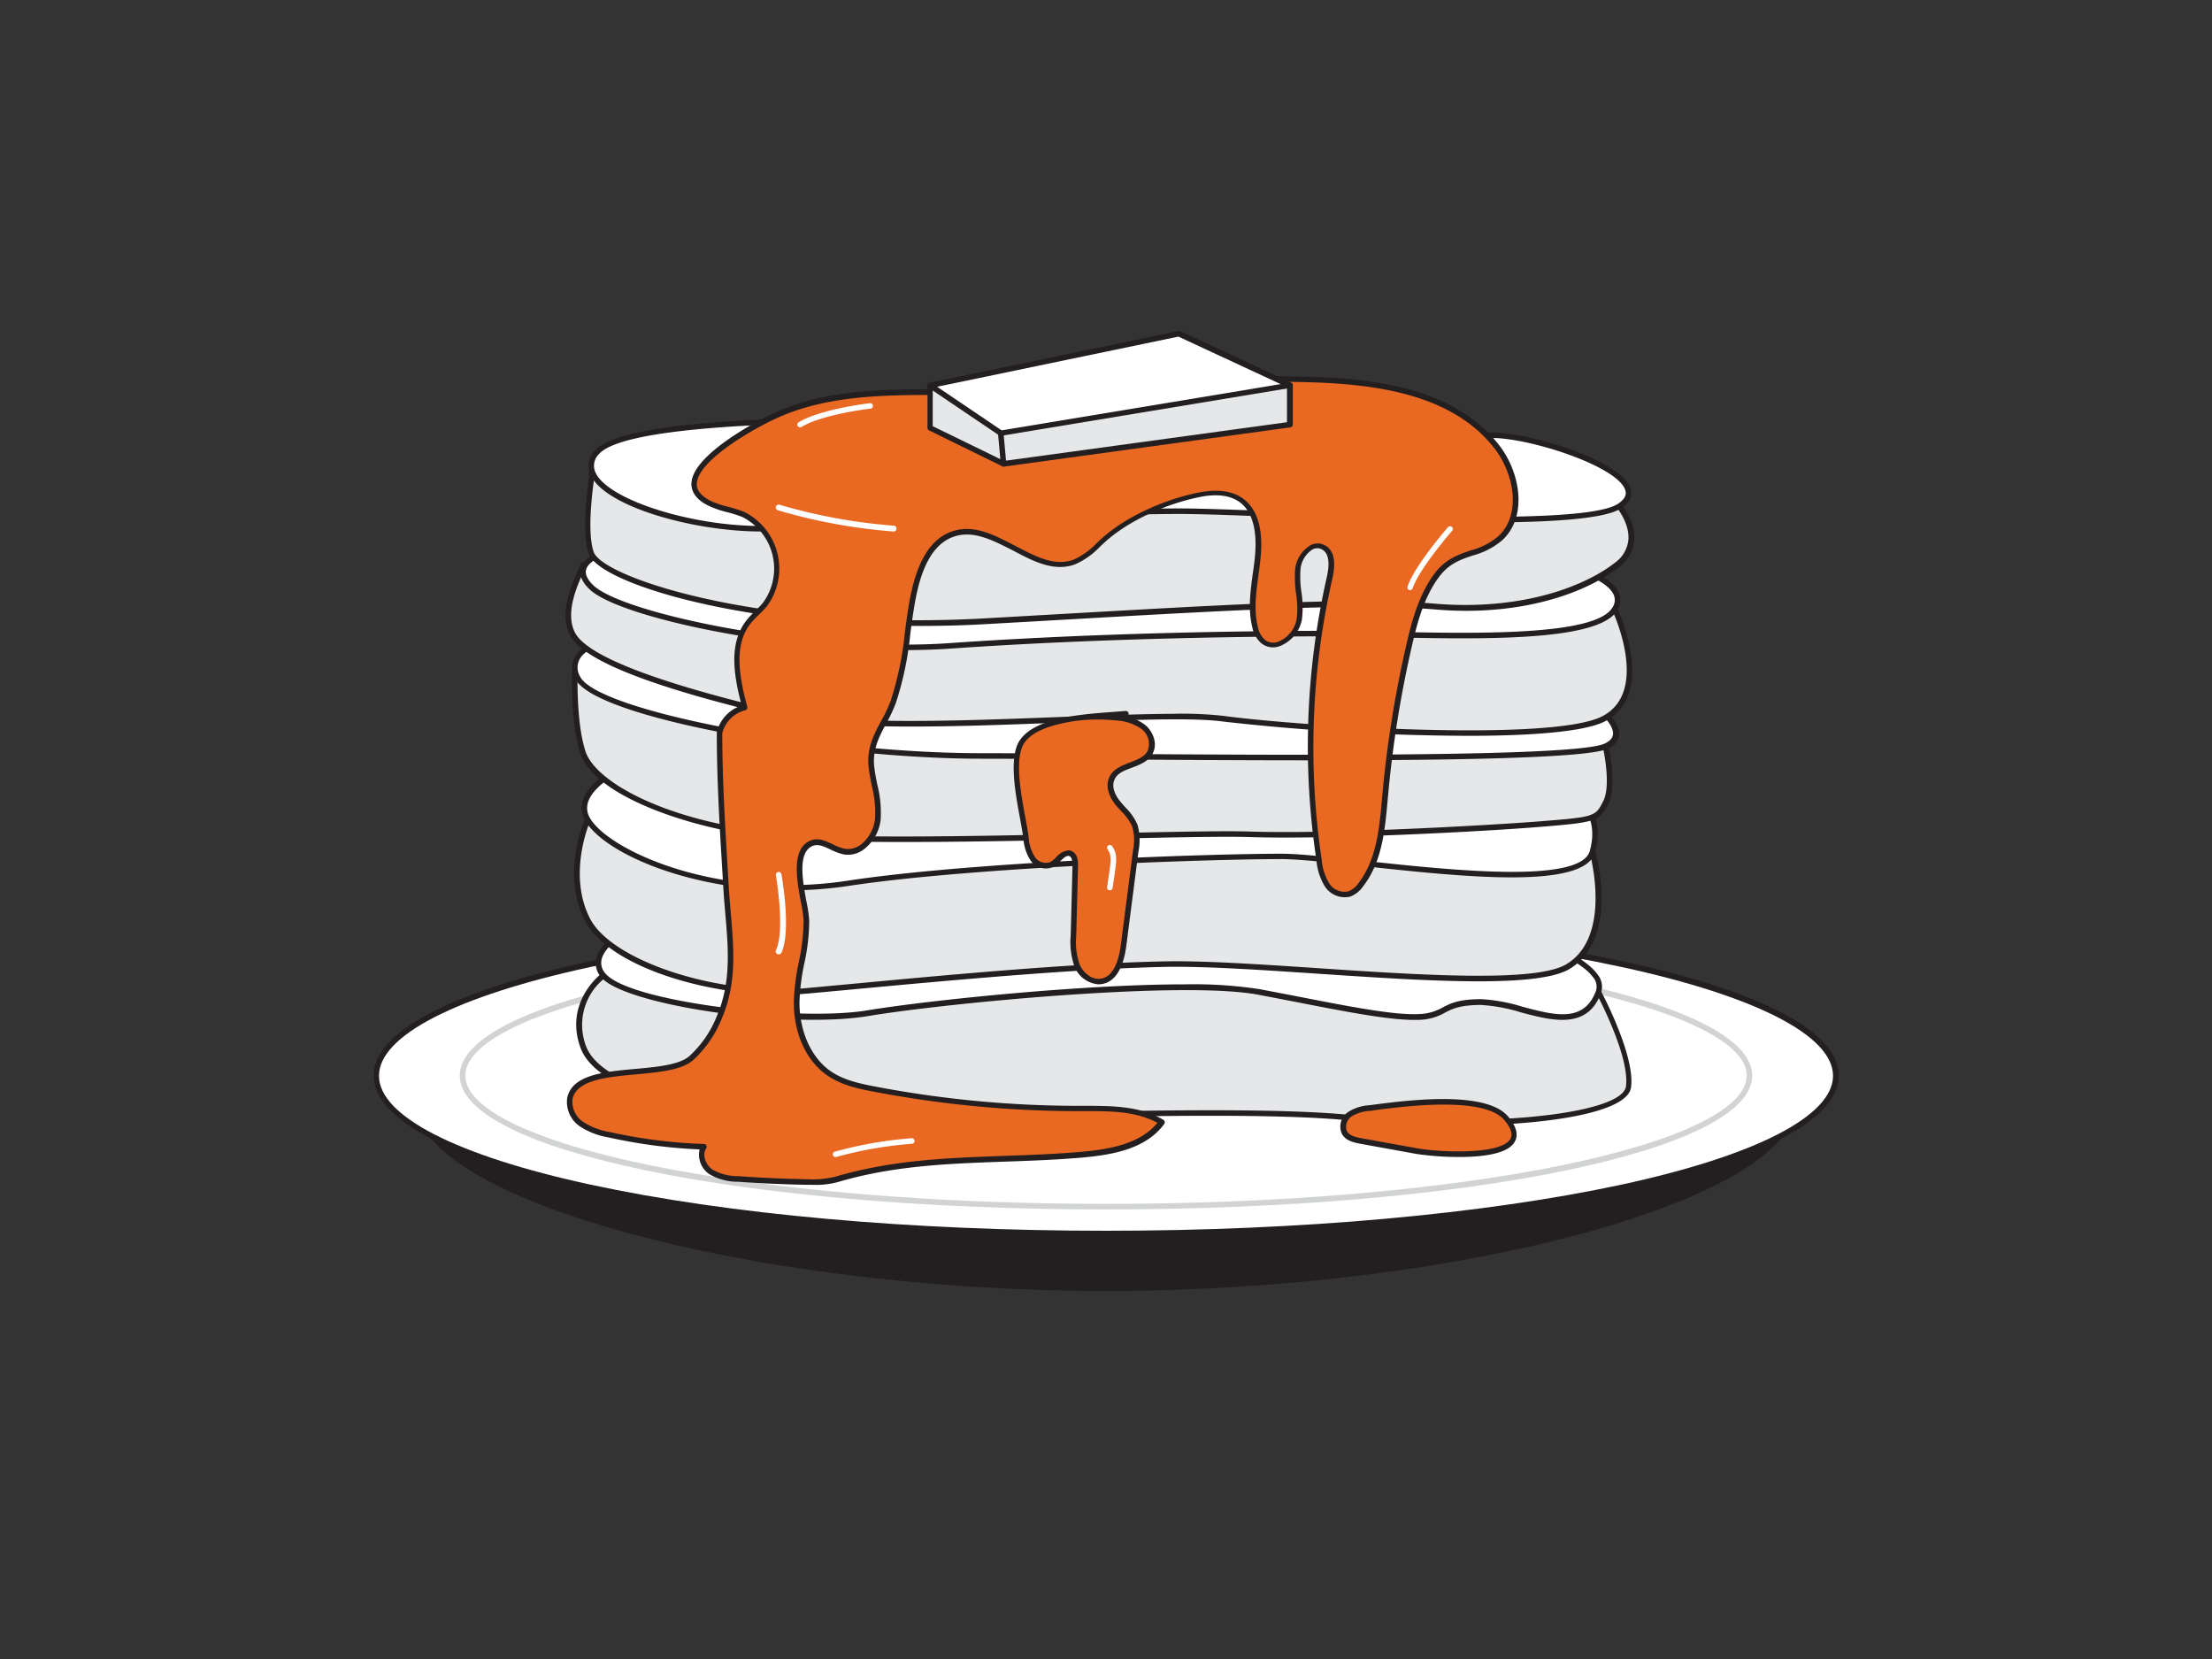 <svg xmlns="http://www.w3.org/2000/svg" viewBox="0 0 400 300"><rect x="0" y="0" width="400" height="300" fill="#333333" stroke="none"/><g id="_434_american_pancake_flatline" data-name="#434_american_pancake_flatline"><path d="M324.32,199.32c0,15.76-55.66,33.59-124.32,33.59S75.68,215.08,75.68,199.32,131.34,170.8,200,170.8,324.32,183.57,324.32,199.32Z" fill="#231f20"/><path d="M200,233.45c-64.18,0-124.86-16.59-124.86-34.13C75.14,183,130,170.26,200,170.26S324.86,183,324.86,199.32C324.86,216.86,264.18,233.45,200,233.45Zm0-62.11c-33.17,0-64.34,3-87.79,8.34-22.87,5.25-36,12.41-36,19.64,0,7.45,13.46,15.74,36,22.19,24.52,7,55.69,10.86,87.76,10.86s63.24-3.86,87.76-10.86c22.56-6.45,36-14.74,36-22.19,0-7.23-13.12-14.39-36-19.64C264.34,174.3,233.17,171.34,200,171.34Z" fill="#231f20"/><ellipse cx="200" cy="194.5" rx="131.97" ry="28.52" fill="#fff"/><path d="M200,223.52c-35.29,0-68.46-3-93.42-8.36-25.19-5.45-39-12.78-39-20.66s13.86-15.21,39.05-20.66c25-5.39,58.13-8.36,93.42-8.36s68.46,3,93.42,8.36c25.19,5.45,39.05,12.78,39.05,20.66s-13.86,15.21-39.05,20.66C268.46,220.55,235.29,223.52,200,223.52Zm0-57c-35.22,0-68.32,3-93.21,8.34-24.32,5.26-38.26,12.43-38.26,19.68s13.94,14.42,38.26,19.68c24.89,5.38,58,8.34,93.21,8.34s68.32-3,93.21-8.34c24.32-5.26,38.26-12.43,38.26-19.68s-13.94-14.42-38.26-19.68C268.32,169.44,235.22,166.48,200,166.48Z" fill="#231f20"/><path d="M200,218.7c-65.53,0-116.86-10.63-116.86-24.2S134.47,170.3,200,170.3s116.86,10.63,116.86,24.2S265.53,218.7,200,218.7Zm0-47.4c-31.05,0-60.23,2.46-82.18,6.93-21.4,4.36-33.68,10.29-33.68,16.27s12.28,11.91,33.68,16.27c22,4.47,51.13,6.93,82.18,6.93s60.23-2.46,82.18-6.93c21.4-4.36,33.68-10.29,33.68-16.27s-12.28-11.91-33.68-16.27C260.23,173.76,231.05,171.3,200,171.3Z" fill="#d1d3d4"/><path d="M109.12,176.4s-6.57,4.82-3.69,12.86,21.77,11.66,37,12.86,77.57-2.41,101.68,0,49.61,0,50.33-5.63-5.41-17.1-5.41-17.1S114.34,173.18,109.12,176.4Z" fill="#e6e7e8"/><path d="M262.86,203.55c-6.12,0-12.55-.31-18.75-.93-14-1.4-40.42-.78-63.78-.23-16.87.4-31.45.74-37.89.23-10.14-.8-34.07-3.69-37.48-13.19-3-8.29,3.79-13.38,3.86-13.43l0,0c5.3-3.25,173.1,2.66,180.24,2.92a.49.49,0,0,1,.43.26c.25.47,6.19,11.69,5.46,17.41C294.4,201.19,279.82,203.55,262.86,203.55ZM219,200.77c10,0,18.91.22,25.25.85,24.48,2.45,49.14-.12,49.78-5.19s-4.34-14.84-5.22-16.56c-48.72-1.72-174.91-5.6-179.38-3.05a10.78,10.78,0,0,0-3.49,12.27c3.3,9.21,28.86,11.92,36.61,12.53,6.4.51,21,.17,37.8-.23C193.11,201.09,206.85,200.77,219,200.77Z" fill="#231f20"/><path d="M116,166.75s-10.85,4.83-6.83,9.65,33.36,9.24,47.82,6.83,57.08-6.49,70.74-3.84,23.72,4.8,28.94,4.52,4-2.69,11.25-2.69,17.89,7.18,21.21-1.83-45-21.47-88.38-18.86S116,166.75,116,166.75Z" fill="#fff"/><path d="M255.65,184.43c-4.72,0-12.43-1.5-22.83-3.54l-5.23-1c-13.46-2.6-56.14,1.44-70.56,3.84s-44.08-1.94-48.3-7a3.81,3.81,0,0,1-.91-3.42c.9-3.84,7.64-6.88,7.93-7a.44.44,0,0,1,.15-.05c.42,0,41.9-3.64,84.77-6.22a232.51,232.51,0,0,1,56.14,3.88c16.83,3.29,28.8,7.85,32,12.19a3.54,3.54,0,0,1,.7,3.46c-2.46,6.68-8.86,5-14.51,3.49a30.4,30.4,0,0,0-7.16-1.33c-3.88,0-5.23.71-6.54,1.39a9.8,9.8,0,0,1-4.68,1.3C256.33,184.43,256,184.43,255.65,184.43ZM214.26,178a79.22,79.22,0,0,1,13.52.87l5.23,1c11.09,2.17,19.1,3.74,23.58,3.5a9,9,0,0,0,4.27-1.18c1.42-.74,2.88-1.51,7-1.51a31,31,0,0,1,7.42,1.36c5.75,1.53,11.17,3,13.32-2.87a2.58,2.58,0,0,0-.58-2.52c-5.87-7.9-47.32-18.07-87.3-15.66-41.91,2.52-82.51,6-84.65,6.21-.73.34-6.55,3.12-7.28,6.29a2.81,2.81,0,0,0,.7,2.55c4.28,5.14,34.72,8.77,47.36,6.66C168.29,180.83,195.84,178,214.26,178Z" fill="#231f20"/><path d="M106.29,148.21s-4.44,9.74,0,18.15,24.53,14.16,39.4,12.83,44.61-4.42,64.71-4.86,64.31,5.75,73.15.44S288,154,288,154s-129.82-17-150.72-17S106.29,148.21,106.29,148.21Z" fill="#e6e7e8"/><path d="M141.26,179.88c-14,0-31.15-5.21-35.42-13.29-4.49-8.53-.19-18.18,0-18.59a.47.47,0,0,1,.09-.12c.1-.12,10.45-11.39,31.33-11.39,20.69,0,149.49,16.81,150.79,17a.51.51,0,0,1,.41.36c.19.65,4.42,15.92-4.64,21.37-5.84,3.5-26.06,2.16-45.6.85-10.64-.71-20.7-1.38-27.8-1.22-16.52.36-40,2.56-55.52,4-3.42.32-6.52.61-9.15.84C144.3,179.82,142.8,179.88,141.26,179.88Zm-34.55-31.39c-.38.89-4,9.92,0,17.64s23.36,14,38.92,12.57l9.15-.85c15.54-1.46,39-3.66,55.59-4,7.15-.16,17.22.51,27.88,1.22,18.49,1.24,39.45,2.64,45-.71,7.74-4.65,4.84-17.72,4.28-19.92-7.34-1-130.21-16.93-150.32-16.93C117.59,137.49,107.52,147.64,106.71,148.49Z" fill="#231f20"/><path d="M116.35,137s-13.7,5-10.06,11.22,23.73,15,47,11.51,66.72-4.87,78.37-4.87,53.86,8,56.27-.88-5.18-11.82-10.45-14.61S125.65,131.16,116.35,137Z" fill="#fff"/><path d="M142.74,161c-18.11,0-33.47-6.73-36.88-12.55a4.44,4.44,0,0,1-.41-3.92c1.63-4.53,9.9-7.71,10.68-8,6.06-3.61,59.56-2.66,82.33-2.09,35.93.91,76.36,2.93,79.29,4.48l1.38.71c5.18,2.66,11.64,6,9.32,14.47-1.87,6.86-24.1,4.45-42,2.51-6.24-.67-11.63-1.26-14.77-1.26-13.17,0-55.8,1.45-78.3,4.86A70.89,70.89,0,0,1,142.74,161Zm16.4-26c-22.35,0-39.7.67-42.52,2.44l-.1.05c-.08,0-8.62,3.21-10.13,7.42a3.49,3.49,0,0,0,.33,3.08c3.35,5.71,22.81,14.87,46.53,11.27,22.55-3.43,65.26-4.88,78.45-4.88,3.19,0,8.61.59,14.88,1.27,15.64,1.69,39.26,4.25,40.91-1.79,2.1-7.71-3.7-10.69-8.82-13.31-.47-.24-.94-.48-1.38-.72C273.64,137.87,205.6,135,159.14,135Zm-42.79,2h0Z" fill="#231f20"/><path d="M104,120.55s-.45,9.74,1.43,15.49,14.54,12.61,33,14.83,73.55-.44,87.61,0,40.2-.89,51.45-1.77,11.25-.89,12.86-4,0-10.18,0-10.18Z" fill="#e6e7e8"/><path d="M163,152.26c-10.12,0-19-.22-24.63-.9-14.38-1.72-31-7.62-33.44-15.17-1.89-5.77-1.47-15.26-1.46-15.67a.53.53,0,0,1,.17-.35.5.5,0,0,1,.37-.12l186.38,14.39a.49.49,0,0,1,.45.38c.07.3,1.63,7.3,0,10.52s-2,3.37-13.27,4.26c-10.4.81-37.05,2.22-51.5,1.77-4.91-.16-14.89.07-26.45.33C187.9,152,174.66,152.26,163,152.26Zm-58.54-31.17c-.06,2.07-.17,9.94,1.42,14.79,1.74,5.34,13.76,12.24,32.61,14.49,12,1.44,39.2.82,61.07.33,11.57-.26,21.57-.49,26.5-.33,14.41.46,41-1,51.39-1.77,11-.86,11-.86,12.46-3.72,1.3-2.51.32-8,0-9.48Z" fill="#231f20"/><path d="M114.74,114.57s-13.48,1.33-10.25,8,44.42,14.16,73,14.16,106.11,1.33,112.94-1.77-6.43-12.39-18.89-14.16S119.66,111.52,114.74,114.57Z" fill="#fff"/><path d="M236.86,137.49c-12.54,0-25.61-.09-37.3-.17-8.8-.06-16.39-.12-22.12-.12-27.75,0-69.91-7.27-73.4-14.44a4.2,4.2,0,0,1-.06-4c2-3.58,9.62-4.53,10.62-4.63,7.17-3.27,147.41,4.83,157,6.18s20.52,7.5,21.15,11.93c.14,1-.12,2.28-2.12,3.19C286.83,137.09,263,137.49,236.86,137.49Zm-110-23.17c-6.8,0-11.15.21-11.9.68a.57.57,0,0,1-.22.07c-.08,0-8.09.84-9.93,4.14a3.17,3.17,0,0,0,.08,3.11c3,6.23,43,13.88,72.5,13.88,5.73,0,13.33.06,22.13.12,33.94.23,85.24.59,90.61-1.84,1.17-.53,1.67-1.23,1.54-2.14-.52-3.65-10.46-9.68-20.3-11.07C259.39,119.56,161.47,114.32,126.91,114.32Zm-12.17.25h0Z" fill="#231f20"/><path d="M105.43,102.18c.07.72-4.35,7.52-1.94,12.39s16.88,9.74,36.37,14.39,67.73-.84,81.39,1,59.49,4.78,68.73,0,2-19.83,2-19.83Z" fill="#e6e7e8"/><path d="M265.44,133.06a407,407,0,0,1-44.26-2.58c-5.41-.74-16.24-.32-28.78.17-19.16.75-40.88,1.6-52.65-1.21-22.47-5.35-34.48-10.14-36.71-14.64-2-4,.32-9,1.42-11.49a9.71,9.71,0,0,0,.47-1.13.47.47,0,0,1,.14-.37.44.44,0,0,1,.38-.13l186.56,8a.49.49,0,0,1,.43.28c.07.16,7.34,15.54-2.23,20.49C286.44,132.37,276.66,133.06,265.44,133.06Zm-52.8-4a69.91,69.91,0,0,1,8.68.4c13.51,1.84,59.3,4.78,68.43.06,8.05-4.17,2.81-16.89,1.91-18.91L105.82,102.7c-.09.23-.24.55-.45,1-1,2.3-3.19,7.08-1.43,10.63,2.06,4.16,14.18,8.91,36,14.12,11.64,2.78,33.29,1.93,52.38,1.18C200,129.35,207.07,129.08,212.64,129.08Z" fill="#231f20"/><path d="M112.73,98.86s-11.24,2-5.82,7.3,39.58,12.4,64.91,10.63,51.84-2.22,68.32-2.22S288,116.79,292,110.15,275.51,100,268.28,98.86,118.56,91.56,112.73,98.86Z" fill="#fff"/><path d="M163.47,117.56a185.07,185.07,0,0,1-31.66-2.94c-12.81-2.29-22.49-5.39-25.25-8.1-1.38-1.35-1.89-2.65-1.51-3.88.87-2.83,6.37-4,7.43-4.24,3.26-3.12,29.32-4.2,77.51-3.19,36.54.76,74.45,2.56,78.36,3.16,10,1.52,22.26,4.26,24.34,8.7a3.41,3.41,0,0,1-.27,3.34c-3.42,5.65-24.7,5.19-41.8,4.82-3.81-.08-7.41-.16-10.48-.16-11,0-39.74.22-68.29,2.22C169.21,117.47,166.4,117.56,163.47,117.56Zm-4.23-21.72c-24.6,0-44.13.85-46.12,3.33a.45.45,0,0,1-.3.18c-1.68.3-6.18,1.53-6.81,3.59-.26.83.16,1.8,1.25,2.87,5.24,5.14,39.1,12.26,64.52,10.48,28.58-2,57.33-2.22,68.36-2.22,3.08,0,6.69.08,10.51.16,16,.35,37.79.81,40.91-4.34a2.39,2.39,0,0,0,.22-2.39c-1.47-3.16-9.85-6-23.58-8.15C262.66,98.51,203,95.84,159.24,95.84Zm-46.51,3h0Z" fill="#231f20"/><path d="M106.91,85.77c1-4-1.81,8.89,0,14.2s32,14.6,71.34,12.39,65.51-4,81.18-2.66,27.33-3.09,33-7.52.4-10.62.4-10.62Z" fill="#e6e7e8"/><path d="M166.47,113.19c-33.22,0-58.27-7.88-60-13.06-1.29-3.81-.3-11.25.08-14.07a.52.52,0,0,1-.09-.42c.22-.85.31-1.2.8-1.11s.43.2.39.76l185.2,5.77a.47.47,0,0,1,.36.18c.11.12,2.65,3.18,2.3,6.65a6.78,6.78,0,0,1-2.77,4.68c-5.8,4.56-17.59,9-33.31,7.63-13.89-1.17-35.58.06-68.41,1.94l-12.71.72C174.25,113.09,170.3,113.19,166.47,113.19Zm-59-26.91c-.38,2.81-1.32,10-.11,13.53,1.59,4.67,30.76,14.3,70.84,12l12.7-.72c32.88-1.88,54.6-3.12,68.56-1.93,15.42,1.3,26.95-3,32.6-7.42a5.82,5.82,0,0,0,2.39-4c.27-2.62-1.43-5.09-1.93-5.75Z" fill="#231f20"/><path d="M270.69,78.72s-61.09-1.33-82.4-2.21-74.35-1.77-80.38,5.31,16.48,14.61,32.15,13.72,57.08-3.1,73.15-3.1,72,4,79.58-.88S280.35,79.28,270.69,78.72Z" fill="#fff"/><path d="M137.6,96.11c-12,0-27.91-4.37-30.75-10.09a3.91,3.91,0,0,1,.68-4.52c7.07-8.31,73.26-5.8,80.78-5.49,21.06.87,81.78,2.2,82.39,2.21h0c7.38.43,22.9,5.34,24.18,10.26.24.91.11,2.26-1.84,3.5-5.79,3.69-37.67,2.45-60.94,1.54-7.92-.31-14.76-.58-18.91-.58-17.39,0-64,2.58-73.12,3.1C139.29,96.09,138.45,96.11,137.6,96.11ZM159.12,76.4c-23.27,0-47,1.29-50.83,5.74a2.91,2.91,0,0,0-.54,3.44c2.6,5.23,19.5,10.18,32.29,9.46,9.16-.52,55.75-3.1,73.17-3.1,4.17,0,11,.27,18.95.58,21.83.85,54.83,2.14,60.36-1.38,1.75-1.12,1.49-2.09,1.41-2.41-1.07-4.11-15.69-9.07-23.26-9.51-1,0-61.41-1.34-82.4-2.21C179.88,76.66,169.55,76.4,159.12,76.4Z" fill="#231f20"/><path d="M147.42,72.68a39.4,39.4,0,0,0-8.1,2.89c-4,2-20.43,10.94-10.79,15.55,1.88.9,4,1.13,5.92,1.95,6,2.56,8.06,11.37,3.86,16.34-.93,1.1-2.08,2-3,3.13-3.27,4.23-2,10.27-.62,15.43a6.13,6.13,0,0,0-4.62,4.58c0,9.38.64,18.74,1.19,28.09.48,8.06,2.06,15.58-1.2,23.27A20.33,20.33,0,0,1,125,191.3c-4.63,4.08-20.54.62-22,7.32a4.83,4.83,0,0,0,2.09,4.64,12.78,12.78,0,0,0,5,1.93,93.06,93.06,0,0,0,17.19,2.18c-1,1.43-.18,3.54,1.25,4.53a9.8,9.8,0,0,0,5,1.29c4.07.29,8.16.47,12.24.55a18,18,0,0,0,5.44-.49c14.47-4.29,28.51-3.19,43.7-4.41,5.57-.45,11.82-1.42,15.12-5.94-4.28-2.6-9.62-2.48-14.63-2.47a197.46,197.46,0,0,1-37.35-3.51c-2.81-.54-5.69-1.17-8.07-2.77-4.11-2.75-6-8-6-12.94s1.89-9.73,1.76-14.8c-.07-3.13-3.23-12.08.85-13.91,1.94-.87,3.92,1.11,6,1.48,3.08.54,5.7-2.69,6-5.8s-.75-6.2-1.14-9.31c-.6-4.9,2.36-7.7,3.92-11.92,2-5.38,2.35-11.55,3.29-17.19.9-5.45,2.73-12,8.08-13.36,7.32-1.89,14.28,7.9,21.38,5.29,2.2-.81,3.8-2.68,5.57-4.23,4.43-3.88,11-6.69,16.71-7.9,8.39-1.78,11.73,2.86,10.92,11.23-.41,4.19-1.51,8.46-.51,12.55a4.94,4.94,0,0,0,1.44,2.67c2.38,2,6-.88,6.56-3.92s-.59-6.15-.24-9.22c.27-2.35,2.5-5,4.6-3.91,1.81.94,1.58,3.54,1.14,5.52a138.52,138.52,0,0,0-1.88,51A10.66,10.66,0,0,0,240,160a3.79,3.79,0,0,0,4.08,1.7,4.68,4.68,0,0,0,2.1-1.72c3.46-4.51,3.87-10.58,4.39-16.25a201.44,201.44,0,0,1,4.57-28c1-4,2.26-8.3,4.77-11.65,3.35-4.47,7.72-3.34,11.35-6.56,4.57-4.06,3.22-11.8-.53-16.63-8.09-10.4-23-12-36.14-12.21a498.85,498.85,0,0,0-51.87,1.87C171.08,71.5,158.79,69.91,147.42,72.68Z" fill="#e96822"/><path d="M146.91,214.25h-1.14c-4.08-.08-8.21-.26-12.27-.55a10.19,10.19,0,0,1-5.24-1.38,4.25,4.25,0,0,1-1.75-4.47A93.81,93.81,0,0,1,110,205.67a13.19,13.19,0,0,1-5.16-2,5.35,5.35,0,0,1-2.27-5.15c.9-4.19,6.7-4.72,12.32-5.23,3.91-.35,8-.72,9.82-2.36a19.69,19.69,0,0,0,4.93-7.21c2.59-6.11,2.07-12.11,1.52-18.47-.13-1.51-.26-3-.35-4.57l-.19-3.16c-.5-8.17-1-16.62-1-25,0,0,0-.07,0-.11a6.71,6.71,0,0,1,4.5-4.83c-1.49-5.59-2.34-11.27.84-15.37a17.47,17.47,0,0,1,1.65-1.78c.45-.44.91-.9,1.32-1.38a10.45,10.45,0,0,0-3.67-15.55,21.15,21.15,0,0,0-2.73-.87,18.51,18.51,0,0,1-3.22-1.09c-2.17-1-3.27-2.38-3.28-4,0-5.38,12.63-11.73,14.07-12.44a40.54,40.54,0,0,1,8.2-2.93c7.16-1.74,14.76-1.77,22.11-1.8,4.37,0,8.89,0,13.21-.41a497.55,497.55,0,0,1,51.93-1.88c13.46.22,28.33,1.87,36.52,12.4,3.93,5,5.22,13.1.47,17.31a13.71,13.71,0,0,1-5.2,2.66c-2.21.74-4.29,1.44-6.08,3.83-2.55,3.39-3.8,7.69-4.69,11.46a200.8,200.8,0,0,0-4.55,28l-.07.72c-.5,5.58-1,11.35-4.43,15.79a5.1,5.1,0,0,1-2.33,1.88,4.3,4.3,0,0,1-4.65-1.89,10.89,10.89,0,0,1-1.49-4.69,138,138,0,0,1,1.88-51.19c.6-2.68.31-4.35-.87-5a1.79,1.79,0,0,0-1.72,0,4.81,4.81,0,0,0-2.16,3.47,19,19,0,0,0,.16,4.25,17.79,17.79,0,0,1,.08,5,6.48,6.48,0,0,1-3.88,4.71,3.4,3.4,0,0,1-3.49-.5,5.19,5.19,0,0,1-1.61-2.94c-.78-3.17-.33-6.44.1-9.61.15-1,.29-2.07.39-3.09.43-4.46-.37-7.74-2.32-9.49-1.75-1.56-4.44-2-8-1.21-6.18,1.31-12.49,4.3-16.48,7.79-.4.35-.78.71-1.17,1.07a14,14,0,0,1-4.55,3.24c-3.85,1.42-7.63-.59-11.28-2.53C179.8,97.84,176.36,96,173,96.89c-5.21,1.34-6.9,8-7.71,13-.25,1.52-.47,3.12-.67,4.66A58.84,58.84,0,0,1,162,127.13a29.27,29.27,0,0,1-1.76,3.73c-1.3,2.44-2.53,4.75-2.13,7.95.12,1,.33,2.05.53,3.06a20.57,20.57,0,0,1,.61,6.36,7.87,7.87,0,0,1-2.94,5.28,4.71,4.71,0,0,1-3.7,1,10,10,0,0,1-2.41-.88c-1.24-.59-2.31-1.09-3.31-.63-2.69,1.2-1.74,6.33-1.05,10.08a23.54,23.54,0,0,1,.49,3.36,36.52,36.52,0,0,1-.88,7.75,39.28,39.28,0,0,0-.88,7.07c0,5.33,2.18,10.12,5.75,12.52,2.27,1.52,5,2.14,7.88,2.69a196.84,196.84,0,0,0,36.89,3.5h1c4.94,0,10.06,0,14.3,2.54a.51.51,0,0,1,.23.33.52.52,0,0,1-.08.4c-3.35,4.57-9.43,5.65-15.49,6.14-4.54.37-9,.53-13.34.68-10.37.37-20.16.72-30.25,3.71A15.24,15.24,0,0,1,146.91,214.25Zm-16.3-81.65c0,8.29.51,16.71,1,24.85l.19,3.16c.09,1.54.23,3,.35,4.54.56,6.49,1.09,12.61-1.59,18.95a20.73,20.73,0,0,1-5.19,7.58c-2.1,1.84-6.13,2.21-10.39,2.6-5.26.48-10.69,1-11.44,4.44a4.36,4.36,0,0,0,1.89,4.14,12.58,12.58,0,0,0,4.79,1.84,92.72,92.72,0,0,0,17.09,2.17.5.5,0,0,1,.4.78c-.82,1.18-.08,3,1.12,3.84a9.31,9.31,0,0,0,4.74,1.2c4,.29,8.15.47,12.22.55a17.35,17.35,0,0,0,5.29-.47c10.22-3,20.07-3.38,30.5-3.75,4.32-.15,8.78-.31,13.3-.68,5.62-.45,11.23-1.42,14.42-5.29-3.92-2.15-8.68-2.14-13.3-2.12h-.59A198,198,0,0,1,158,197.41c-3-.57-5.83-1.21-8.26-2.84-3.9-2.62-6.21-7.61-6.19-13.36a39.71,39.71,0,0,1,.9-7.24,36.4,36.4,0,0,0,.86-7.55,22.15,22.15,0,0,0-.47-3.2c-.75-4.07-1.79-9.65,1.62-11.18,1.43-.64,2.81,0,4.15.64a9,9,0,0,0,2.15.81,3.83,3.83,0,0,0,2.93-.78,6.91,6.91,0,0,0,2.54-4.59,19.38,19.38,0,0,0-.59-6.05c-.2-1-.41-2.08-.54-3.14-.44-3.51.86-6,2.23-8.54a28,28,0,0,0,1.72-3.61,59.07,59.07,0,0,0,2.58-12.41c.2-1.55.42-3.16.67-4.69.86-5.19,2.67-12.27,8.45-13.76,3.76-1,7.38,1,10.88,2.81s7,3.75,10.46,2.49a13.13,13.13,0,0,0,4.22-3c.39-.37.79-.74,1.19-1.09,4.11-3.6,10.6-6.67,16.94-8,3.88-.82,6.86-.34,8.86,1.45,2.23,2,3.13,5.46,2.65,10.32-.1,1-.24,2.09-.38,3.13-.43,3.08-.86,6.26-.13,9.25a4.26,4.26,0,0,0,1.27,2.4,2.44,2.44,0,0,0,2.51.33,5.48,5.48,0,0,0,3.24-3.94,16.3,16.3,0,0,0-.09-4.72,20.2,20.2,0,0,1-.16-4.47,5.83,5.83,0,0,1,2.69-4.24,2.75,2.75,0,0,1,2.64-.06c1.64.85,2.11,2.89,1.39,6.07A137.29,137.29,0,0,0,239,155.41a9.89,9.89,0,0,0,1.33,4.27,3.28,3.28,0,0,0,3.5,1.51,4.17,4.17,0,0,0,1.86-1.54c3.23-4.21,3.74-9.83,4.23-15.27l.06-.72a202.82,202.82,0,0,1,4.58-28.13c.86-3.64,2.19-8.27,4.86-11.83,2-2.64,4.31-3.42,6.56-4.18a12.8,12.8,0,0,0,4.85-2.45c4.32-3.84,3.06-11.27-.59-16-7.93-10.19-22.52-11.79-35.75-12A498.09,498.09,0,0,0,182.71,71c-4.37.39-8.91.41-13.3.42-7.29,0-14.83.06-21.87,1.78h0a38.58,38.58,0,0,0-8,2.85C134.86,78.31,126,83.67,126,87.56c0,1.21.92,2.25,2.71,3.11a18.31,18.31,0,0,0,3.06,1,23.6,23.6,0,0,1,2.85.92,11.46,11.46,0,0,1,4,17.12c-.44.52-.93,1-1.39,1.45a16.18,16.18,0,0,0-1.56,1.67c-3,3.87-2,9.49-.54,15a.49.49,0,0,1-.05.39.52.52,0,0,1-.33.23A5.68,5.68,0,0,0,130.61,132.6Zm16.81-59.92h0Z" fill="#231f20"/><polygon points="168.17 69.69 168.17 77.38 181.47 83.87 233.23 76.78 233.23 69.69 168.17 69.69" fill="#e6e7e8"/><path d="M181.47,84.37a.59.59,0,0,1-.22-.05L168,77.83a.5.5,0,0,1-.28-.45V69.69a.5.5,0,0,1,.5-.5h65.06a.5.5,0,0,1,.5.5v7.09a.51.51,0,0,1-.43.5l-51.76,7.09Zm-12.8-7.3,12.88,6.28,51.18-7V70.19H168.67Z" fill="#231f20"/><polygon points="168.17 69.69 213.16 60.35 233.23 69.69 180.97 78.34 168.17 69.69" fill="#fff"/><path d="M181,78.85a.49.49,0,0,1-.28-.09l-12.8-8.65a.51.51,0,0,1,.18-.91l45-9.34a.48.48,0,0,1,.31,0l20.07,9.34a.5.5,0,0,1,.29.52.51.51,0,0,1-.42.43l-52.26,8.65Zm-11.54-8.91,11.66,7.88,50.46-8.36L213.1,60.87Z" fill="#231f20"/><path d="M181.47,84.37a.5.5,0,0,1-.5-.45l-.5-5.53a.5.5,0,0,1,.46-.54.49.49,0,0,1,.54.45l.5,5.53a.51.51,0,0,1-.45.54Z" fill="#231f20"/><path d="M203.59,129.1c-5,.48-17.38.5-19.29,6.16-1.45,4.27.67,11.9,1.25,16.23a8,8,0,0,0,1.16,3.77,2.88,2.88,0,0,0,3.49,1.11c1.22-.66,2.14-2.55,3.4-2,.77.35.87,1.39.84,2.24l-.32,12.49a12.88,12.88,0,0,0,.65,5.5c.74,1.71,2.49,3.14,4.34,2.87,2.75-.39,3.72-3.82,4.08-6.58L205.37,154a9.61,9.61,0,0,0-.15-4.59c-.58-1.55-1.91-2.68-3-4s-1.87-3-1.2-4.57c1.16-2.64,5.58-2.24,6.93-4.79a3.85,3.85,0,0,0-1.27-4.58,9.13,9.13,0,0,0-4.82-1.61A31.59,31.59,0,0,0,189.52,131" fill="#e96822"/><path d="M198.66,178a5.09,5.09,0,0,1-4.35-3.2,13.43,13.43,0,0,1-.69-5.71l.32-12.49c0-1-.15-1.6-.55-1.78s-.86.13-1.63.88a6.44,6.44,0,0,1-1.32,1.08,3.38,3.38,0,0,1-4.13-1.25,8.43,8.43,0,0,1-1.26-4c-.14-1-.37-2.28-.61-3.6-.78-4.23-1.75-9.5-.62-12.86.72-2.12,2.75-3.49,5.3-4.4a.55.55,0,0,1,.26-.18,33.47,33.47,0,0,1,4.91-1.05c2.43-.37,4.89-.55,6.88-.69l2.37-.18a.5.5,0,0,1,.55.45.49.49,0,0,1-.45.54h-.1a8.11,8.11,0,0,1,3.49,1.49c1.42,1.14,2.39,3.35,1.41,5.21-.76,1.41-2.26,2-3.72,2.55s-2.7,1-3.2,2.2c-.69,1.57.56,3.35,1.13,4,.27.34.57.67.87,1a10.05,10.05,0,0,1,2.17,3.12,10.2,10.2,0,0,1,.18,4.83l-2.19,17c-.54,4.24-2.1,6.66-4.5,7Zm-5.53-24.24a1.58,1.58,0,0,1,.68.15c1.19.54,1.15,2.18,1.13,2.71l-.32,12.5a12.55,12.55,0,0,0,.61,5.29c.63,1.45,2.15,2.81,3.81,2.57,2.41-.35,3.32-3.54,3.65-6.15l2.19-17a9.27,9.27,0,0,0-.13-4.35,9,9,0,0,0-2-2.79c-.31-.34-.62-.68-.91-1-.68-.83-2.18-3-1.27-5.08.68-1.54,2.24-2.15,3.76-2.73,1.35-.52,2.62-1,3.19-2.09a3.37,3.37,0,0,0-1.15-4,8.7,8.7,0,0,0-4.56-1.51,31.28,31.28,0,0,0-7.61.13c-4.32.68-8.47,2-9.46,4.93-1.05,3.11-.11,8.24.65,12.36.25,1.33.48,2.59.62,3.65a7.58,7.58,0,0,0,1.08,3.54,2.4,2.4,0,0,0,2.84,1,5.58,5.58,0,0,0,1.1-.91A3.29,3.29,0,0,1,193.13,153.79Z" fill="#231f20"/><path d="M161.57,96.11h0a100.78,100.78,0,0,1-20.91-3.84.5.5,0,1,1,.3-1,99.8,99.8,0,0,0,20.68,3.79.51.51,0,0,1,.47.54A.5.5,0,0,1,161.57,96.11Z" fill="#fff"/><path d="M140.77,172.56a.59.59,0,0,1-.22-.05.51.51,0,0,1-.24-.67c1.72-3.65,0-13.47,0-13.57a.5.5,0,0,1,1-.17c.07.41,1.81,10.23,0,14.17A.51.51,0,0,1,140.77,172.56Z" fill="#fff"/><path d="M247.71,200.38a7.4,7.4,0,0,0-3.58,1.12,2.71,2.71,0,0,0-1,3.33c.57,1,1.84,1.3,3,1.51l10.18,1.85c3.83.69,22.78,2,16.13-5.93C268.36,197.4,252.8,199.75,247.71,200.38Z" fill="#e96822"/><path d="M263.87,209.22a53.54,53.54,0,0,1-7.66-.54L246,206.83c-1.26-.23-2.65-.57-3.32-1.75a3.17,3.17,0,0,1,1.12-4,7.91,7.91,0,0,1,3.82-1.22h0l1-.13c6-.77,20.12-2.59,24.11,2.19,1.5,1.79,1.89,3.31,1.18,4.54C272.72,208.66,268.11,209.22,263.87,209.22Zm-16.09-8.34a7,7,0,0,0-3.36,1,2.25,2.25,0,0,0-.85,2.69c.47.8,1.6,1.07,2.64,1.26l10.18,1.84c3.43.63,15,1.29,16.73-1.71.48-.83.12-2-1.08-3.4-3.64-4.36-17.86-2.53-23.21-1.84Z" fill="#231f20"/><path d="M255,106.71a.4.4,0,0,1-.15,0,.49.49,0,0,1-.32-.63c1.22-3.72,7.08-10.48,7.33-10.77a.5.5,0,0,1,.71,0,.49.49,0,0,1,0,.7c-.06.07-6,6.89-7.13,10.42A.5.5,0,0,1,255,106.71Z" fill="#fff"/><path d="M200.7,161h-.07a.5.5,0,0,1-.43-.56l.19-1.3c.56-3.77.63-4.43-.11-5.57a.49.49,0,0,1,.15-.69.5.5,0,0,1,.69.14c1,1.5.82,2.51.26,6.27l-.19,1.29A.5.5,0,0,1,200.7,161Z" fill="#fff"/><path d="M144.69,77.28a.49.49,0,0,1-.43-.24.5.5,0,0,1,.17-.69c4-2.38,12.5-3.4,12.86-3.44a.48.48,0,0,1,.55.44.5.5,0,0,1-.44.55c-.08,0-8.68,1-12.46,3.31A.47.47,0,0,1,144.69,77.28Z" fill="#fff"/><path d="M151.17,209.23a.5.5,0,0,1-.13-1l.32-.08a72.19,72.19,0,0,1,13.48-2.32.51.51,0,0,1,.54.46.5.5,0,0,1-.46.54,71.63,71.63,0,0,0-13.3,2.28l-.33.09Z" fill="#fff"/></g></svg>